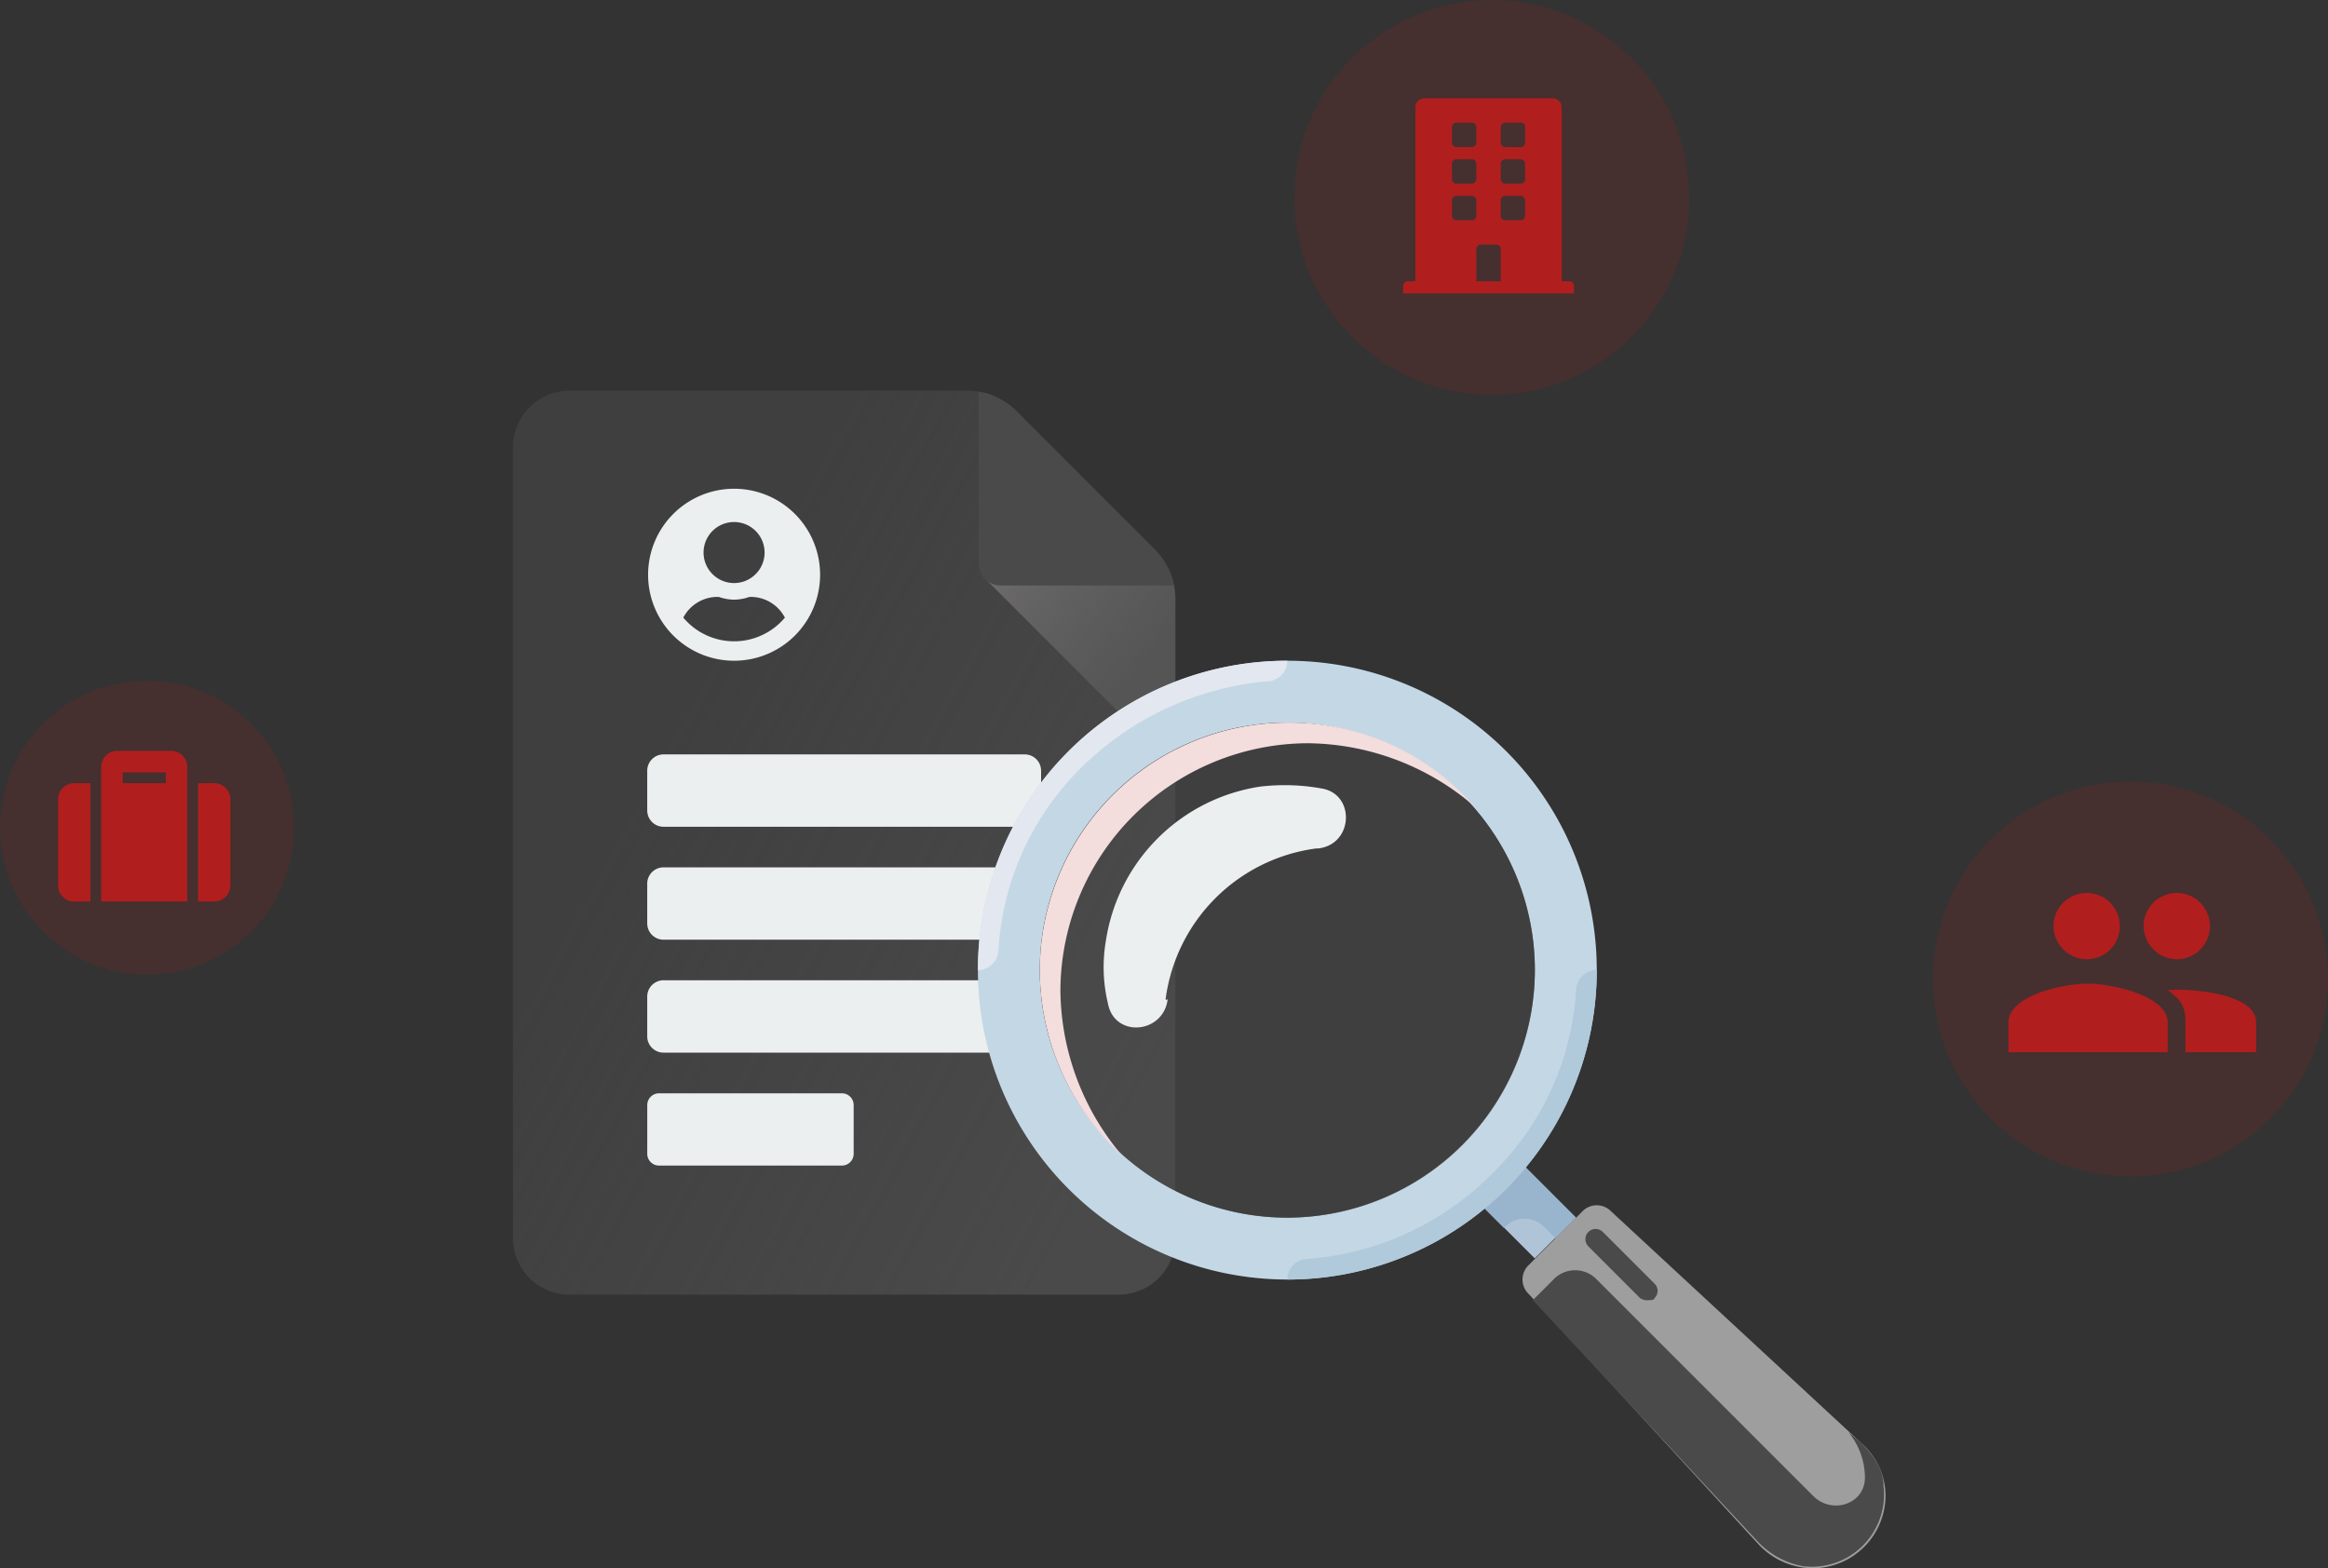 <svg xmlns="http://www.w3.org/2000/svg" xmlns:xlink="http://www.w3.org/1999/xlink" width="277" height="186.623" viewBox="0 0 277 186.623">
  <rect x="0" y="0" width="277" height="186.623" fill="#333333" stroke="none"/>
  <defs>
    <linearGradient id="linear-gradient" x1="0.238" y1="0.39" x2="0.887" y2="0.866" gradientUnits="objectBoundingBox">
      <stop offset="0" stop-color="#4a4a4a" stop-opacity="0.533"/>
      <stop offset="1" stop-color="#4a4a4a"/>
    </linearGradient>
    <linearGradient id="linear-gradient-2" x1="0.707" y1="0.813" x2="0.352" y2="0.283" gradientUnits="objectBoundingBox">
      <stop offset="0" stop-color="#5d5d5d" stop-opacity="0.647"/>
      <stop offset="1" stop-color="#6c6a6a"/>
    </linearGradient>
    <linearGradient id="linear-gradient-3" x1="0.112" y1="0.532" x2="0.518" y2="0.941" gradientUnits="objectBoundingBox">
      <stop offset="0" stop-color="#4a4a4a"/>
      <stop offset="1" stop-color="#4a4a4a"/>
    </linearGradient>
  </defs>
  <g id="Group_25137" data-name="Group 25137" transform="translate(-818 -236)">
    <g id="Group_10612" data-name="Group 10612" transform="translate(879.034 282.484)">
      <g id="google-docs" transform="translate(0)">
        <path id="Path_51521" data-name="Path 51521" d="M68.17,6.725v94.128a6.742,6.742,0,0,0,6.722,6.722h65.37a6.744,6.744,0,0,0,6.725-6.725V24.762a7.785,7.785,0,0,0-2.28-5.5L127.729,2.28a7.784,7.784,0,0,0-5.5-2.28H74.895A6.744,6.744,0,0,0,68.17,6.725Z" transform="translate(-68.17 0)" fill="url(#linear-gradient)"/>
        <g id="Group_10611" data-name="Group 10611" transform="translate(15.977 43.288)">
          <g id="Group_10601" data-name="Group 10601">
            <g id="Group_10600" data-name="Group 10600">
              <g id="Group_10599" data-name="Group 10599">
                <path id="Path_51522" data-name="Path 51522" d="M145.855,213.834h42.983a1.94,1.94,0,0,0,1.94-1.94v-4.73a1.94,1.94,0,0,0-1.94-1.94H145.855a1.94,1.94,0,0,0-1.94,1.94v4.73A1.94,1.94,0,0,0,145.855,213.834Z" transform="translate(-143.915 -205.224)" fill="#ebeff0"/>
              </g>
            </g>
          </g>
          <g id="Group_10604" data-name="Group 10604" transform="translate(0 13.44)">
            <g id="Group_10603" data-name="Group 10603">
              <g id="Group_10602" data-name="Group 10602">
                <path id="Path_51523" data-name="Path 51523" d="M145.855,277.549h42.983a1.94,1.94,0,0,0,1.94-1.94v-4.73a1.94,1.94,0,0,0-1.94-1.94H145.855a1.94,1.94,0,0,0-1.94,1.94v4.73A1.94,1.94,0,0,0,145.855,277.549Z" transform="translate(-143.915 -268.939)" fill="#ebeff0"/>
              </g>
            </g>
          </g>
          <g id="Group_10607" data-name="Group 10607" transform="translate(0 26.879)">
            <g id="Group_10606" data-name="Group 10606">
              <g id="Group_10605" data-name="Group 10605">
                <path id="Path_51524" data-name="Path 51524" d="M145.855,341.263h42.983a1.94,1.94,0,0,0,1.94-1.94v-4.73a1.94,1.94,0,0,0-1.94-1.94H145.855a1.94,1.94,0,0,0-1.94,1.94v4.73A1.94,1.94,0,0,0,145.855,341.263Z" transform="translate(-143.915 -332.654)" fill="#ebeff0"/>
              </g>
            </g>
          </g>
          <g id="Group_10610" data-name="Group 10610" transform="translate(0 40.319)">
            <g id="Group_10609" data-name="Group 10609">
              <g id="Group_10608" data-name="Group 10608">
                <path id="Path_51525" data-name="Path 51525" d="M145.319,404.978h21.759a1.4,1.4,0,0,0,1.4-1.4v-5.8a1.4,1.4,0,0,0-1.4-1.4H145.319a1.4,1.4,0,0,0-1.4,1.4v5.8A1.4,1.4,0,0,0,145.319,404.978Z" transform="translate(-143.915 -396.369)" fill="#ebeff0"/>
              </g>
            </g>
          </g>
        </g>
        <path id="Path_51526" data-name="Path 51526" d="M337.092,3.173A7.784,7.784,0,0,0,333.5,1.132v21.92L356.35,45.9V25.655a7.784,7.784,0,0,0-2.28-5.5Z" transform="translate(-277.533 -0.893)" fill="url(#linear-gradient-2)"/>
        <path id="Path_51527" data-name="Path 51527" d="M354.064,23.333c.025.108.048.213.069.315h-20.6a2.641,2.641,0,0,1-2.641-2.641V.581c.161.029.33.062.5.1a8.267,8.267,0,0,1,4.047,2.241l16.38,16.38a8.362,8.362,0,0,1,2.237,4.03Z" transform="translate(-275.478 -0.458)" fill="url(#linear-gradient-3)"/>
      </g>
      <g id="search_4_" data-name="search (4)" transform="translate(55.324 32.142)">
        <path id="Path_51529" data-name="Path 51529" d="M350.4,341.807h0a8.7,8.7,0,0,1-8.591,8.591h0a8.914,8.914,0,0,1-6.382-2.7l-27.49-29.945a2.373,2.373,0,0,1,0-3.436l6.382-6.382a2.373,2.373,0,0,1,3.436,0L347.7,335.671A8.365,8.365,0,0,1,350.4,341.807Z" transform="translate(-242.402 -242.401)" fill="#9e9e9e"/>
        <rect id="Rectangle_6333" data-name="Rectangle 6333" width="6.872" height="10.309" transform="translate(71.117 66.259) rotate(135)" fill="#b0c4d8"/>
        <path id="Path_51530" data-name="Path 51530" d="M287.863,287.864l1.227,1.227,2.454-2.454-7.363-7.363-4.909,4.909,3.682,3.682h0A3.279,3.279,0,0,1,287.863,287.864Z" transform="translate(-220.365 -220.365)" fill="#99b4cd"/>
        <path id="Path_51531" data-name="Path 51531" d="M36.817,0A36.817,36.817,0,1,0,73.634,36.817,36.768,36.768,0,0,0,36.817,0Zm0,66.271A29.454,29.454,0,1,1,66.271,36.817,29.54,29.54,0,0,1,36.817,66.271Z" transform="translate(0)" fill="#c4d7e5"/>
        <path id="Path_51538" data-name="Path 51538" d="M29.454,0A29.454,29.454,0,1,1,0,29.454,29.454,29.454,0,0,1,29.454,0Z" transform="translate(7.363 7.363)" fill="rgba(74,74,74,0.56)"/>
        <path id="Path_51532" data-name="Path 51532" d="M78.262,95.66A20.832,20.832,0,0,1,96.18,77.743h.246c4.173-.491,4.418-6.382.491-7.118a24.73,24.73,0,0,0-7.363-.246A21.869,21.869,0,0,0,71.144,88.788a18.463,18.463,0,0,0,.246,7.363c.736,4.173,6.627,3.682,7.118-.491C78.262,95.906,78.262,95.66,78.262,95.66Z" transform="translate(-55.926 -55.407)" fill="#ebeff0"/>
        <path id="Path_51533" data-name="Path 51533" d="M37.363,66.818A29.54,29.54,0,0,1,66.817,37.364a30.754,30.754,0,0,1,19.636,7.363,29.118,29.118,0,0,0-22.09-9.818A29.54,29.54,0,0,0,34.909,64.364a29.993,29.993,0,0,0,9.818,22.09A30.754,30.754,0,0,1,37.363,66.818Z" transform="translate(-27.546 -27.546)" fill="#f3dddd"/>
        <path id="Path_51534" data-name="Path 51534" d="M174.545,211.363h0a36.768,36.768,0,0,0,36.817-36.817h0A2.46,2.46,0,0,0,208.908,177a33.385,33.385,0,0,1-9.818,21.6A34.584,34.584,0,0,1,177,208.909,2.46,2.46,0,0,0,174.545,211.363Z" transform="translate(-137.728 -137.729)" fill="#b0c9db"/>
        <path id="Path_51535" data-name="Path 51535" d="M36.817,0h0A36.768,36.768,0,0,0,0,36.817H0a2.46,2.46,0,0,0,2.454-2.454A33.229,33.229,0,0,1,11.536,13.5,36.039,36.039,0,0,1,34.363,2.454,2.459,2.459,0,0,0,36.817,0Z" transform="translate(0)" fill="#e2e7f0"/>
        <path id="Path_51536" data-name="Path 51536" d="M352.045,364.349l-1.473-1.227a8.577,8.577,0,0,1,1.964,5.4h0c0,3.191-3.927,4.418-6.136,2.209l-25.772-25.772a3.559,3.559,0,0,0-5.154,0l-2.454,2.454,26.754,28.717a9.852,9.852,0,0,0,5.4,2.945,8.6,8.6,0,0,0,9.572-9.572C354.745,367.54,353.518,365.822,352.045,364.349Z" transform="translate(-246.993 -271.325)" fill="#4a4a4a"/>
        <path id="Path_51537" data-name="Path 51537" d="M350.177,329.05a1.475,1.475,0,0,1-.982-.246l-6.136-6.136a1.215,1.215,0,1,1,1.718-1.718l6.136,6.136a1.186,1.186,0,0,1,0,1.718C350.913,329.05,350.422,329.05,350.177,329.05Z" transform="translate(-270.406 -252.961)" fill="#4a4a4a"/>
      </g>
      <path id="Icon_awesome-user-circle" data-name="Icon awesome-user-circle" d="M10.233.563A10.233,10.233,0,1,0,20.467,10.8,10.232,10.232,0,0,0,10.233.563Zm0,3.961A3.631,3.631,0,1,1,6.6,8.155,3.631,3.631,0,0,1,10.233,4.524Zm0,14.195A7.907,7.907,0,0,1,4.188,15.9a4.6,4.6,0,0,1,4.064-2.468,1.01,1.01,0,0,1,.293.045,5.463,5.463,0,0,0,1.688.285,5.443,5.443,0,0,0,1.688-.285,1.01,1.01,0,0,1,.293-.045A4.6,4.6,0,0,1,16.279,15.9,7.907,7.907,0,0,1,10.233,18.719Z" transform="translate(16.08 11.112)" fill="#ebeff0"/>
    </g>
    <path id="Icon_awesome-suitcase" data-name="Icon awesome-suitcase" d="M5.124,20.186H15.373V4.172A1.922,1.922,0,0,0,13.452,2.25H7.046A1.922,1.922,0,0,0,5.124,4.172ZM7.687,4.812h5.124V6.093H7.687ZM20.5,8.015V18.264a1.922,1.922,0,0,1-1.922,1.922H16.655V6.093h1.922A1.922,1.922,0,0,1,20.5,8.015ZM3.843,20.186H1.922A1.922,1.922,0,0,1,0,18.264V8.015A1.922,1.922,0,0,1,1.922,6.093H3.843Z" transform="translate(824.912 323.099)" fill="#b11e1e"/>
    <path id="Icon_ionic-md-people" data-name="Icon ionic-md-people" d="M22.349,15.771a3.949,3.949,0,1,0-4.02-3.948A4,4,0,0,0,22.349,15.771Zm-10.719,0a3.949,3.949,0,1,0-4.02-3.948A4,4,0,0,0,11.63,15.771Zm0,2.9c-3.149,0-9.38,1.513-9.38,4.606v3.553H21.2V23.272C21.2,20.179,14.778,18.666,11.63,18.666Zm10.719.724a7.151,7.151,0,0,0-1.148.066c1.541,1.119,2.106,1.842,2.106,3.816v3.553h8.422V23.272C31.728,20.179,25.5,19.39,22.349,19.39Z" transform="translate(1054.728 334.384)" fill="#b11e1e"/>
    <circle id="Ellipse_629" data-name="Ellipse 629" cx="17.5" cy="17.5" r="17.5" transform="translate(818 317)" fill="rgba(177,30,30,0.15)"/>
    <circle id="Ellipse_631" data-name="Ellipse 631" cx="23.5" cy="23.5" r="23.5" transform="translate(972 236)" fill="rgba(177,30,30,0.15)"/>
    <circle id="Ellipse_630" data-name="Ellipse 630" cx="23.5" cy="23.5" r="23.5" transform="translate(1048 329)" fill="rgba(177,30,30,0.15)"/>
    <path id="Icon_awesome-building" data-name="Icon awesome-building" d="M19.776,21.772h-.907V1.089A1.089,1.089,0,0,0,17.78,0H2.54A1.089,1.089,0,0,0,1.451,1.089V21.772H.544A.544.544,0,0,0,0,22.316v.907H20.32v-.907A.544.544,0,0,0,19.776,21.772ZM5.806,3.447A.544.544,0,0,1,6.35,2.9H8.164a.544.544,0,0,1,.544.544V5.261a.544.544,0,0,1-.544.544H6.35a.544.544,0,0,1-.544-.544Zm0,4.354a.544.544,0,0,1,.544-.544H8.164a.544.544,0,0,1,.544.544V9.616a.544.544,0,0,1-.544.544H6.35a.544.544,0,0,1-.544-.544Zm2.359,6.713H6.35a.544.544,0,0,1-.544-.544V12.156a.544.544,0,0,1,.544-.544H8.164a.544.544,0,0,1,.544.544V13.97A.544.544,0,0,1,8.164,14.514Zm3.447,7.257h-2.9v-3.81a.544.544,0,0,1,.544-.544h1.814a.544.544,0,0,1,.544.544Zm2.9-7.8a.544.544,0,0,1-.544.544H12.156a.544.544,0,0,1-.544-.544V12.156a.544.544,0,0,1,.544-.544H13.97a.544.544,0,0,1,.544.544Zm0-4.354a.544.544,0,0,1-.544.544H12.156a.544.544,0,0,1-.544-.544V7.8a.544.544,0,0,1,.544-.544H13.97a.544.544,0,0,1,.544.544Zm0-4.354a.544.544,0,0,1-.544.544H12.156a.544.544,0,0,1-.544-.544V3.447a.544.544,0,0,1,.544-.544H13.97a.544.544,0,0,1,.544.544Z" transform="translate(984.956 247.696)" fill="#b11e1e"/>
  </g>
</svg>

